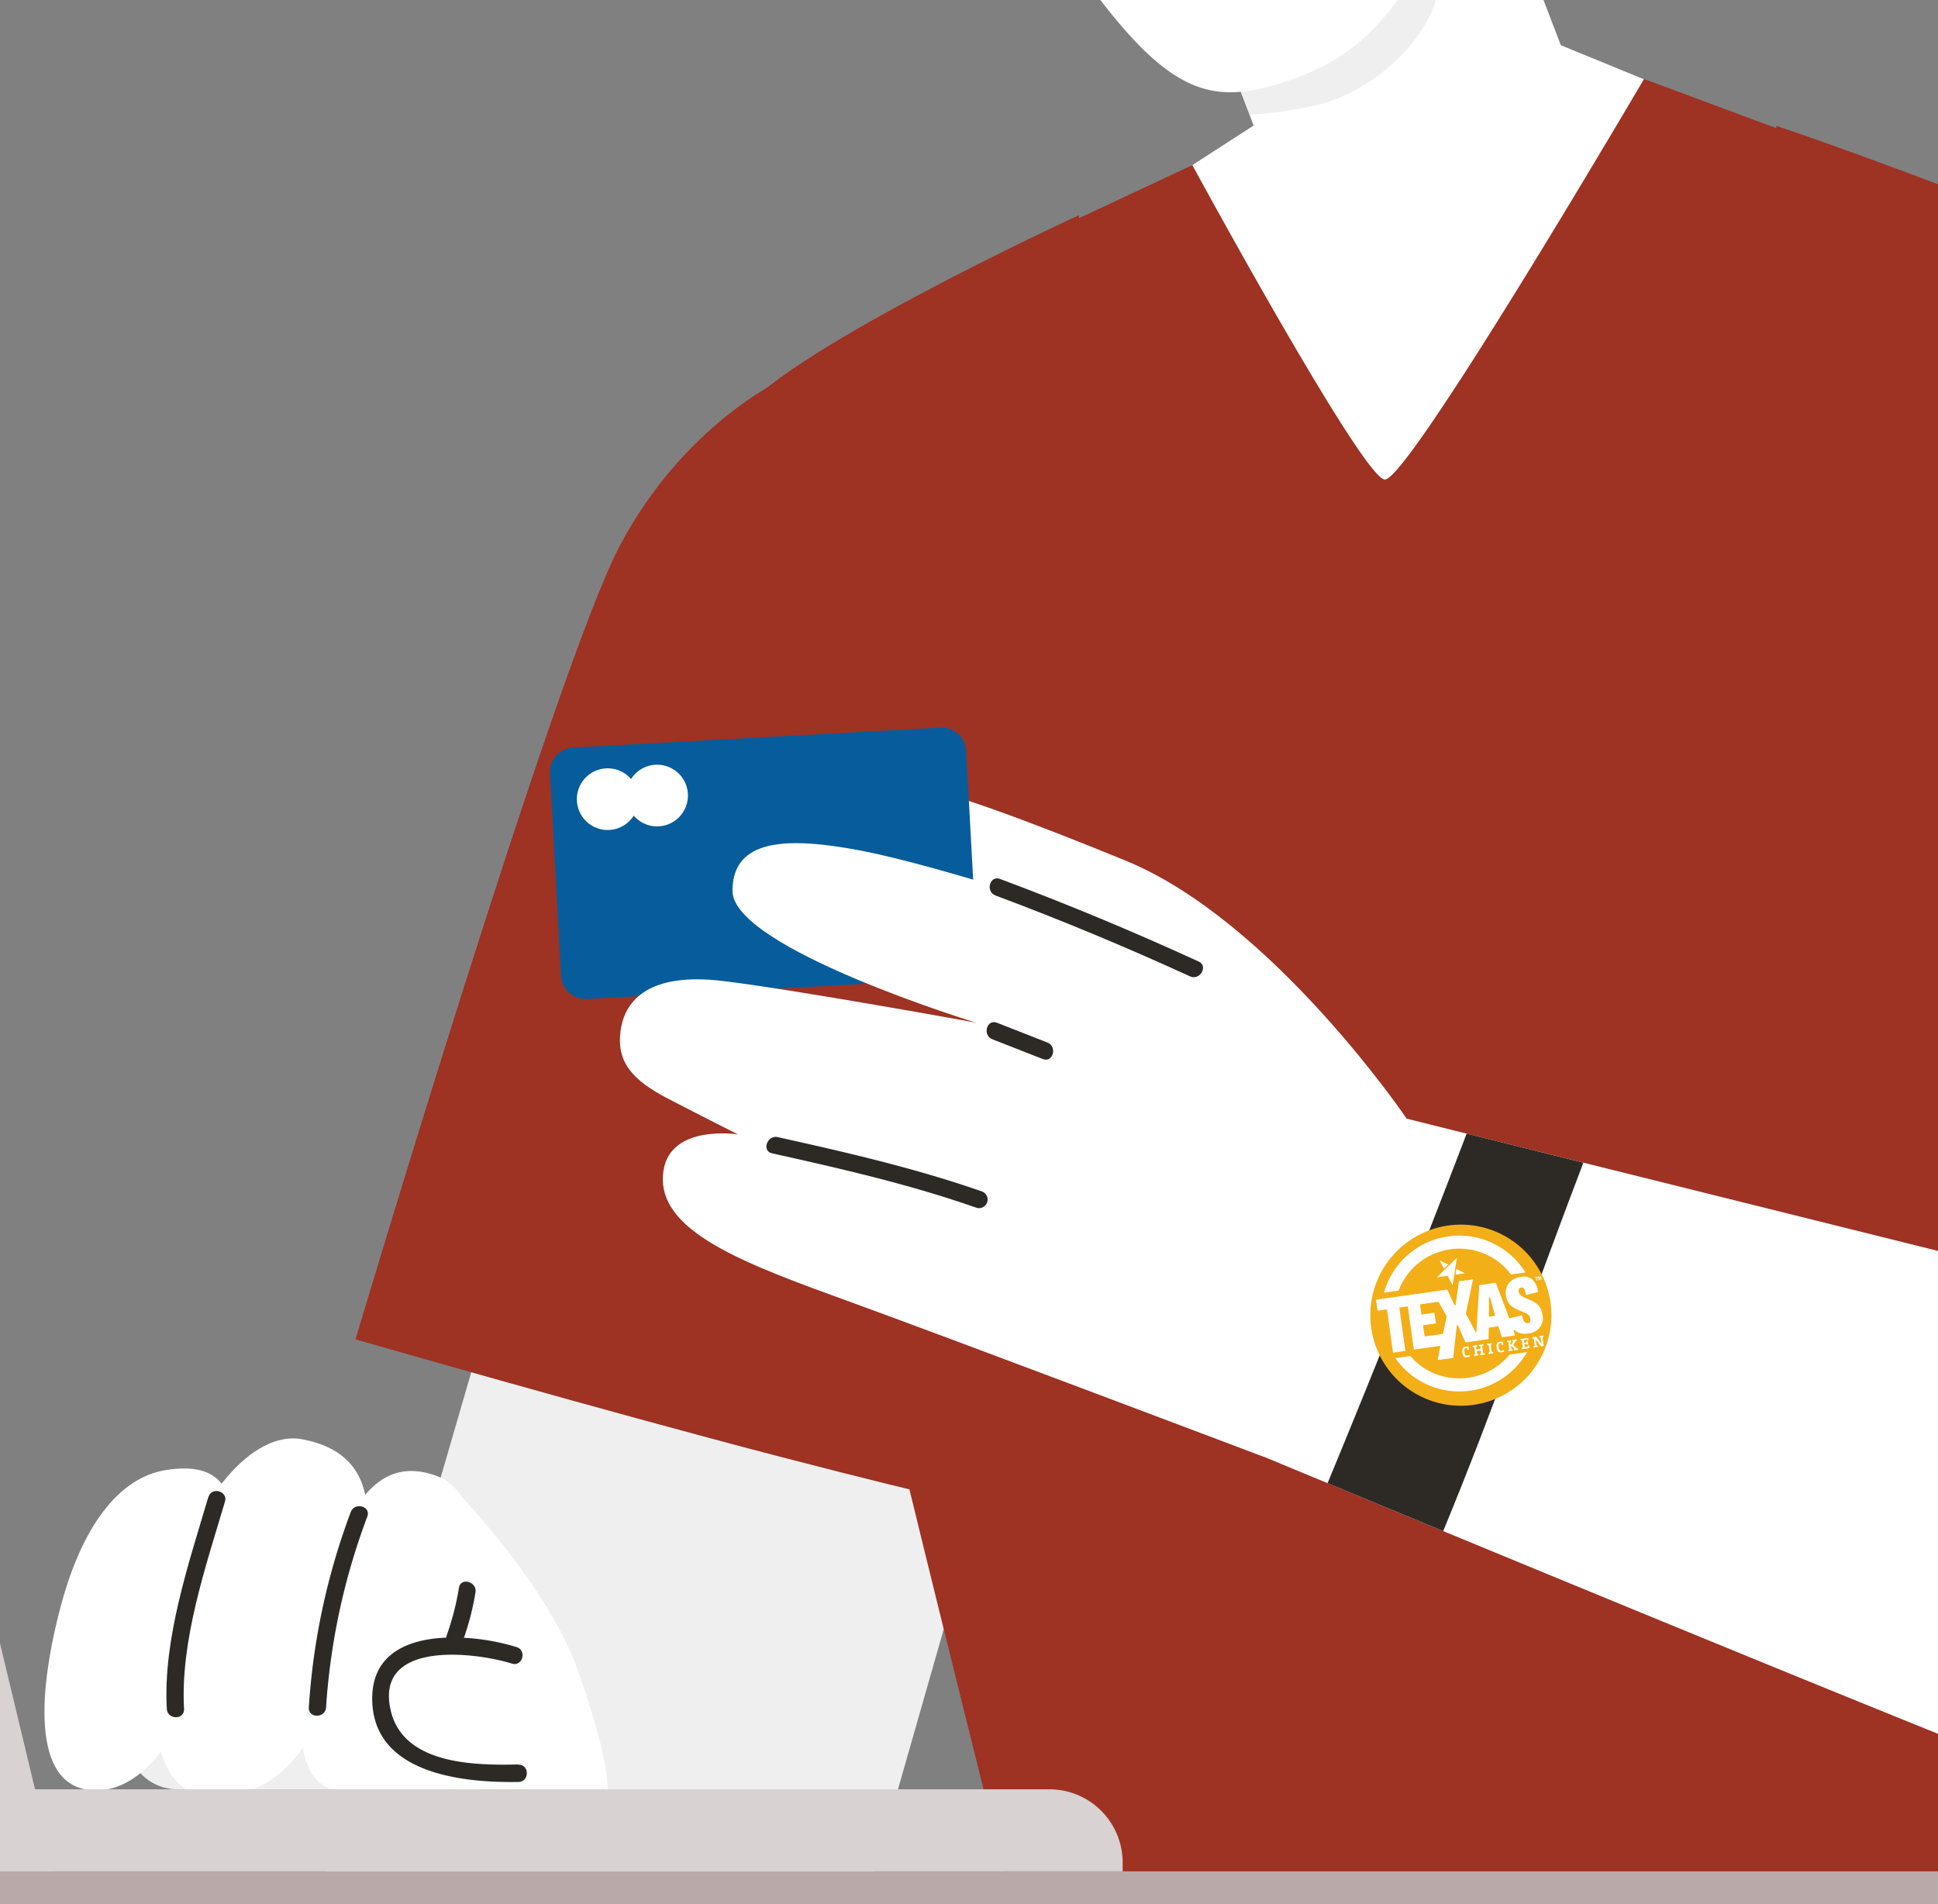 <svg xmlns="http://www.w3.org/2000/svg" xmlns:xlink="http://www.w3.org/1999/xlink" width="362.357" height="356" viewBox="0 0 362.357 356"><rect x="0" y="0" width="362.357" height="356" fill="#808080" stroke="none"/><defs><clipPath id="a"><path d="M332.563,0H29.794A29.781,29.781,0,0,0,0,29.794V356H362.357V29.794A29.794,29.794,0,0,0,332.563,0Z" transform="translate(0 0)" fill="none"/></clipPath></defs><g clip-path="url(#a)"><g transform="translate(-250.499 -68.149)"><path d="M55.011,168.277H20.6a9.392,9.392,0,0,1-9.387-9.387V148.57h43.8v19.707h0Z" transform="translate(263.043 234.405)" fill="#efefef"/><path d="M58.625,117.92,28.09,222.94l100.718,6.421,24.772-86.669L58.625,117.92Z" transform="translate(281.933 200.107)" fill="#efefef"/><path d="M110.877,33.55s-18.139,8.391-30.069,30.9S31.37,212.864,31.37,212.864s46.471,13.392,79.485,21.975,37.867,9.112,37.867,9.112L110.855,33.55h0Z" transform="translate(285.603 105.693)" fill="#9e3223"/><path d="M178.941,50.449,154.805,81.79l-30.938-9.239s-5.488-15-10.171-27.463c-1.208-3.157-2.352-6.166-3.327-8.709-1.632-4.153-2.818-7.12-3.179-7.629l1.971-49.84,45.644,8.625,24.136,62.915h0Z" transform="translate(370.45 44.548)" fill="#fff"/><path d="M147.373,9.749c-2.564,11.1-13.9,19.283-22.61,21.424a74.97,74.97,0,0,1-12.735,1.865c-1.208-3.157-2.352-6.166-3.327-8.709L133.323-.444l8.052-9.9s8.561,8.964,6.018,20.089h0Z" transform="translate(372.139 56.578)" fill="#efefef"/><path d="M87.31-11.648s8.2,30.959,19.5,46.026c14.028,18.711,21.805,21.085,34.138,17.4,14.855-4.429,21.4-11.845,29.942-27.8,7.523-14.049,8.964-56.134,8.964-56.134L87.31-11.669h0Z" transform="translate(348.203 32.16)" fill="#fff"/><path d="M99.33,34.441l26.128-16.868L180.68,3.99l55.689,22.822S202.612,105.175,201,106.382s-63.084,13.265-64.292,13.265S99.33,34.462,99.33,34.462h0Z" transform="translate(361.654 72.614)" fill="#fff"/><path d="M264.518,54.945c-.106,1.038-.233,2.119-.36,3.221-1.271,11.443-2.861,25.577-4.535,41.088-.106,1.06-.233,2.14-.36,3.221-1.271,12.036-2.585,24.793-3.835,37.74-.106,1.081-.212,2.14-.3,3.221-1.06,11.146-2.056,22.4-2.9,33.333-.106,1.1-.17,2.183-.254,3.263-2.818,36.363-4.026,68.827-1.06,82.961A662.728,662.728,0,0,1,262.166,343.9L119.258,347.12s-1.017-11.464-2.564-29.306c-.106-1.06-.191-2.14-.3-3.242-.784-8.836-1.7-19.071-2.67-30.133-.085-1.06-.17-2.14-.275-3.242-2.9-32.739-6.378-72.111-9.239-104.363-.085-1.123-.212-2.225-.3-3.348-1-11.273-1.907-21.593-2.712-30.324-.085-1.1-.17-2.161-.275-3.221-1.038-11.634-1.822-20.067-2.161-23.627-.487-5.192-1.25-12.248-2.119-20-.106-1.06-.233-2.14-.36-3.221-.975-8.815-2.077-18.287-3.073-26.87-.127-1.1-.254-2.161-.36-3.221C91.223,49.012,89.93,38.226,89.93,38.226l32.379-15.151s12.757,23.5,23.182,40.77c.636,1.038,1.25,2.077,1.865,3.073,5.171,8.434,9.493,14.77,10.892,14.939,1.314.17,6.357-6.76,12.693-16.444q1.049-1.589,2.161-3.306c14.325-22.186,33.65-55.138,33.65-55.138S265.43,28.8,267.04,29.347c.36.106-.7,9.96-2.437,25.6h0Z" transform="translate(351.135 75.948)" fill="#9e3223"/><path d="M129.8,19.011s6.315,106.228,11.888,157.127,17.842,163.421,17.842,163.421h-40.94s-27.06-106.63-36.7-151.639S59.918,68.618,65.809,57.175C71.7,45.754,129.783,18.99,129.783,18.99h0Z" transform="translate(322.428 89.399)" fill="#9e3223"/><path d="M167.883,11.1s-14.9,117.077-19.2,197.983c-4.281,80.905,0,139.306,0,139.306h137.7s3.751-260.94-5.891-281.833S167.862,11.1,167.862,11.1h0Z" transform="translate(414.755 80.57)" fill="#9e3223"/><path d="M344.6,220.153c-16.084,23.034-55.18,14.473-70.713,9.642C263,226.425,187.646,195.4,143.506,177.157c-1.314-.551-2.606-1.081-3.857-1.589-6.272-2.606-11.782-4.9-16.211-6.739a.874.874,0,0,1-.17-.064c-7.353-3.03-11.74-4.874-11.74-4.874l26.679-63.211,11.21,2.8.148.042,17.079,4.238,3.221.805L261.22,131.3,268.53,96.93l79.295,27.336s12.863,72.874-3.221,95.908h0Z" transform="translate(375.306 176.618)" fill="#fff"/><path d="M174.287,130.962s-25.068-36.977-52.531-48.23S86.791,69.87,86.791,69.87l-7.5,20.618s58.676,27.336,59.736,28.12c1.081.805,35.261,12.312,35.261,12.312h0Z" transform="translate(339.228 146.336)" fill="#fff"/><path d="M124.077,111.2,55.4,114.934a4.56,4.56,0,0,1-4.81-4.323L48.533,72.744a4.574,4.574,0,0,1,4.323-4.81l68.678-3.73a4.56,4.56,0,0,1,4.81,4.323l2.055,37.867a4.574,4.574,0,0,1-4.323,4.81h0Z" transform="translate(304.803 139.987)" fill="#075d9b"/><path d="M201.806,125.9s-32.04-25.98-43.017-31.341S113.78,78.476,99.858,75.806s-24.115-2.267-24.115,7.5c0,10.722,45.538,24.645,45.538,24.645s-34.032-6.209-47.424-7.8-18.224,3.369-19.029,9.26,2.14,9.239,8.836,12.735c6.7,3.475,13.117,6.7,13.117,6.7s-12.545-1.971-13.922,6.7c-1.822,11.379,15.066,17.419,35.558,24.856,17.461,6.336,76.688,28.734,76.688,28.734l43.928-21.424-17.249-41.788h0Z" transform="translate(311.709 151.398)" fill="#fff"/><path d="M652.836,182.635H-113.433a4.585,4.585,0,0,1-4.577-4.577v-8.37a4.585,4.585,0,0,1,4.577-4.577H652.836a4.585,4.585,0,0,1,4.577,4.577v8.285a4.622,4.622,0,0,1-4.577,4.683h0Z" transform="translate(118.44 252.914)" fill="#baa9a9"/><path d="M57.158,163.569c-4.026,16.359-9.705,26.276-21.572,26.276s-10.023-16.846-6-33.206,9.493-30.705,22.42-25.916c8.074,2.988,9.175,16.486,5.149,32.866h0Z" transform="translate(280.179 213.388)" fill="#fff"/><path d="M6.671,156.424c-4.132,16.338-4.831,33.1,6.7,33.333,8.794.17,16.762-10.15,20.894-26.488s10.892-36.342-7.607-33.417c-8.625,1.356-15.85,10.235-19.983,26.594h0Z" transform="translate(254.889 213.137)" fill="#fff"/><path d="M49.528,164.543c-4.535,18.436-11.761,29.222-24.75,29.328-12.99.085-12.841-19.029-8.285-37.465S32,125.3,41.242,127.078c16.74,3.242,12.841,19.008,8.285,37.465h0Z" transform="translate(265.814 210.169)" fill="#fff"/><path d="M49.151,130.71s18.351,18.309,24.39,35.2c6.018,16.868,5.615,22.377,5.615,22.377l-48.357.551L49.151,130.71h0Z" transform="translate(284.965 214.419)" fill="#fff"/><path d="M60.2,173.732c-8.074.17-21.551.085-23.9-10.129-3.009-13.075,15.469-10.955,22.674-8.73,1.971.614,2.84-2.479.848-3.094a41.464,41.464,0,0,0-9.832-1.738,48.754,48.754,0,0,0,2.161-8.476c.339-2.013-2.776-2.9-3.094-.848a49.683,49.683,0,0,1-2.289,8.879,1.468,1.468,0,0,0-.064.424c-7.268.275-13.943,3.073-13.859,11.528C32.968,175.512,49.878,177.186,60.2,177c2.077-.042,2.077-3.263,0-3.221h0Z" transform="translate(287.248 224.31)" fill="#2d2a26"/><path d="M35.092,133.989a126.367,126.367,0,0,0-7.84,36.532c-.127,2.055,3.073,2.055,3.221,0a123.96,123.96,0,0,1,7.713-35.685c.72-1.95-2.373-2.776-3.094-.848h0Z" transform="translate(280.991 216.862)" fill="#2d2a26"/><path d="M22.516,132.69c-3.666,12.418-8.5,26.53-7.756,39.605.106,2.055,3.327,2.077,3.221,0-.72-12.757,4.047-26.615,7.65-38.757.593-1.992-2.522-2.839-3.094-.848h0Z" transform="translate(266.931 215.364)" fill="#2d2a26"/><path d="M107.963,110.525c-12.481-4.365-25.323-7.311-38.206-10.171-1.992-.445-3.073,2.585-1.06,3.03,12.884,2.861,25.725,5.806,38.206,10.171a1.606,1.606,0,0,0,1.06-3.03Z" transform="translate(326.172 180.399)" fill="#2d2a26"/><path d="M126.371,93.034q-18.277-8.391-37.1-15.427c-1.95-.72-2.776,2.373-.848,3.094q18.436,6.9,36.342,15.109c1.865.869,3.5-1.907,1.632-2.776h0Z" transform="translate(348.217 154.874)" fill="#2d2a26"/><path d="M98.4,93.99,88.993,90.3c-1.928-.763-2.776,2.352-.848,3.094l9.409,3.687c1.928.763,2.776-2.352.848-3.094Z" transform="translate(347.918 169.068)" fill="#2d2a26"/><path d="M142.521,264.593H-74.321L-118.08,82.186a4.843,4.843,0,0,1,4.7-5.976H93.507a4.81,4.81,0,0,1,4.7,3.708l44.309,184.675Z" transform="translate(118.213 153.431)" fill="#d8d2d2"/><path d="M217.062,173.212H-6.37V157.87h209.7a13.706,13.706,0,0,1,13.71,13.71v1.61h0Z" transform="translate(243.37 244.813)" fill="#d8d2d2"/><path d="M62.428,73.554a5.764,5.764,0,1,0-5.764,5.764,5.77,5.77,0,0,0,5.764-5.764Z" transform="translate(307.458 144.009)" fill="#fff"/><path d="M66.788,73.234A5.764,5.764,0,1,0,61.024,79a5.77,5.77,0,0,0,5.764-5.764Z" transform="translate(312.337 143.651)" fill="#fff"/><path d="M164.967,105.445c-8.688,22.737-16.91,46.428-26.213,68.89-6.272-2.606-17.164-7.12-21.614-8.964q13.445-32.485,26-65.351l.148.042,21.7,5.4h0Z" transform="translate(381.584 180.076)" fill="#2d2a26"/><path d="M154.772,124.981a16.931,16.931,0,1,0-16.931,16.931,16.939,16.939,0,0,0,16.931-16.931Z" transform="translate(385.803 189.062)" fill="#f3af18"/><g transform="translate(507.772 299.167)"><g transform="translate(1.504)"><path d="M124.854,119.276a12.125,12.125,0,0,1,21.021-2.988l2.691-.381a14.593,14.593,0,0,0-26.446,3.772l2.691-.381Z" transform="translate(-122.12 -109.02)" fill="#fff"/><path d="M144.459,119.766a12.084,12.084,0,0,1-9.387,4.429,11.862,11.862,0,0,1-9.154-4.175l-2.8.4a14.588,14.588,0,0,0,24.623-1.123Z" transform="translate(-121.001 -97.516)" fill="#fff"/></g><g transform="translate(16.138 18.69)"><path d="M130.01,119.433h0l-.064-.339h-.17c-.3.042-.424.17-.339.805.085.551.233.636.572.593a1.287,1.287,0,0,0,.381-.106l.085.275a1.833,1.833,0,0,1-.487.127c-.551.085-.826-.064-.932-.826-.127-.826.148-1.081.7-1.144a1.563,1.563,0,0,1,.445,0l.085.593-.275.042Z" transform="translate(-129.026 -116.763)" fill="#fff"/><path d="M130.173,120.55h0l.233-.042-.191-1.4-.233.021-.042-.233.826-.127.042.254-.212.042.064.509.742-.106-.064-.509-.212.021-.042-.254.826-.127.042.254-.233.042.191,1.4.233-.021.042.254-.826.106-.042-.233.212-.042-.085-.572-.72.085.064.593.212-.021.042.233-.826.127Z" transform="translate(-128.002 -116.989)" fill="#fff"/><path d="M131.453,120.28h0l.233-.042-.191-1.4-.233.021-.042-.254.848-.106.042.233-.233.064.191,1.377.233-.021.042.254-.848.127Z" transform="translate(-126.57 -117.101)" fill="#fff"/><path d="M133.03,119h0l-.064-.339h-.17c-.3.042-.424.17-.339.805.085.551.233.636.572.593a1.286,1.286,0,0,0,.381-.106l.085.275a1.834,1.834,0,0,1-.487.127c-.551.085-.826-.064-.932-.826-.127-.826.148-1.081.7-1.144a1.567,1.567,0,0,1,.445,0l.085.593-.275.042Z" transform="translate(-125.646 -117.244)" fill="#fff"/><path d="M133.193,120.108h0l.233-.042-.191-1.4-.233.021-.042-.233.784-.127.042.254-.17.021.085.636.487-.72-.169.021-.042-.233.784-.127.042.254-.148.042-.509.742.742.657.148-.021.042.254-.805.106-.042-.233.169-.042-.678-.615.106.7L134,120l.021.254-.784.106Z" transform="translate(-124.623 -117.46)" fill="#fff"/><path d="M135.379,119.311h0l-.042-.148-.424.064.085.572.551-.085-.021-.233.275-.042.064.509-1.441.212-.042-.254.233-.042-.212-1.4-.212.021-.042-.233,1.441-.212.085.487-.275.042-.042-.212-.551.085.085.53.4-.064v-.17l.233-.021.085.572Z" transform="translate(-123.291 -117.616)" fill="#fff"/><path d="M135.475,120.065h0l-.042-.254.233-.042-.191-1.4h-.233l-.042-.233.742-.106.7.932a4.243,4.243,0,0,1,.339.509h0c-.042-.191-.085-.381-.106-.551l-.106-.742h-.212l-.042-.233.763-.106.042.254-.212.042.233,1.653-.509.064-.7-.932a4.247,4.247,0,0,1-.339-.509h0c.042.191.085.381.106.551l.106.742h.212l.042.233-.784.106Z" transform="translate(-122.116 -117.84)" fill="#fff"/></g><path d="M148.555,114.656a.44.44,0,0,1,.4.106c.233.17.381.593.487,1.314l2.246-.551a3.538,3.538,0,0,0-1.144-2.458,2.66,2.66,0,0,0-2.055-.381,3.454,3.454,0,0,0-2.2,1.123,2.992,2.992,0,0,0-.572,2.373c.276,1.928,1.61,2.437,2.8,2.9h0c.869.339,1.632.615,1.759,1.42a1.157,1.157,0,0,1-.042.572.456.456,0,0,1-.381.254c-.615.085-.932-.318-1.123-1.483l-2.31.593s-.085,0-.106-.042l-2.5-6.611-3.094.445-.53,8.752a.165.165,0,0,1-.064.085c-.042,0-.064,0-.085-.042l-1.822-3.454v-.064l1.335-6.357-2.628.36-.636,4.429s-.042.064-.064.064h-.064s-.064,0-.085-.042l-1.335-2.9-13.329,1.886.3,2.055,1.674-.233s.085.021.085.064l1.123,8.01,2.31-.318-1.123-8.01v-.064a.3.3,0,0,0,.064-.042l1.441-.212s.085.021.085.064l1.123,8.01,4.853-.678h0a.078.078,0,0,1,.064.021.213.213,0,0,1,.021.064l-.487,2.543,2.9-.381.678-6.082s.042-.064.064-.064h.064s.064,0,.085.042l1.4,3.2,4.323-.615.042-2.077a.165.165,0,0,1,.064-.085l1.674-.233s.085,0,.085.064l.614,1.992,2.5-.36-.318-.911s0-.085.042-.106h.106a2.989,2.989,0,0,0,2.67.636,2.834,2.834,0,0,0,2.585-3.56c-.275-1.865-1.716-2.458-2.882-2.924l-.148-.064c-.784-.339-1.314-.615-1.4-1.314a.765.765,0,0,1,.064-.445.611.611,0,0,1,.4-.254Zm-13.922,5.425-.678,3.2s-.042.064-.064.064l-3.306.466h-.042a.307.307,0,0,0-.042-.064l-.275-1.928v-.064c0-.021.042-.021.064-.042l2.331-.339-.3-1.992-2.31.339h-.064c-.021,0-.021-.042-.042-.064l-.254-1.738v-.064c0-.021.042-.021.064-.042l3.327-.466s.064,0,.085.042l1.483,2.628v.064Zm9.048-.148s-.042.042-.064.042l-1,.148h-.064a.214.214,0,0,1-.021-.064v-3.475s0-.085.042-.085h.085s.085,0,.085.042l.932,3.348v.064Z" transform="translate(-121.41 -104.972)" fill="#fff"/><g transform="translate(29.772 7.586)"><path d="M135.905,112.767h-.148l.085.615h-.148l-.085-.572h-.148V112.7l.466-.064v.127Z" transform="translate(-135.46 -112.555)" fill="#fff"/><path d="M135.9,112.642l.17.487h0l.021-.53h.212l.106.678h-.127l-.085-.551h0l-.042.593h-.106l-.212-.53h0l.085.572H135.8l-.106-.7h.212Z" transform="translate(-135.203 -112.6)" fill="#fff"/></g><g transform="translate(11.4 4.132)"><path d="M130.52,110.97l-3.73,3.666,1.992-.3.932,1.8Z" transform="translate(-126.79 -110.97)" fill="#fff"/><path d="M128.619,112.005l-1.589-.805.805,1.568Z" transform="translate(-126.521 -110.713)" fill="#fff"/><path d="M128.578,111.96l-.148,1.06,1.759-.254Z" transform="translate(-124.955 -109.862)" fill="#fff"/></g></g></g></g></svg>